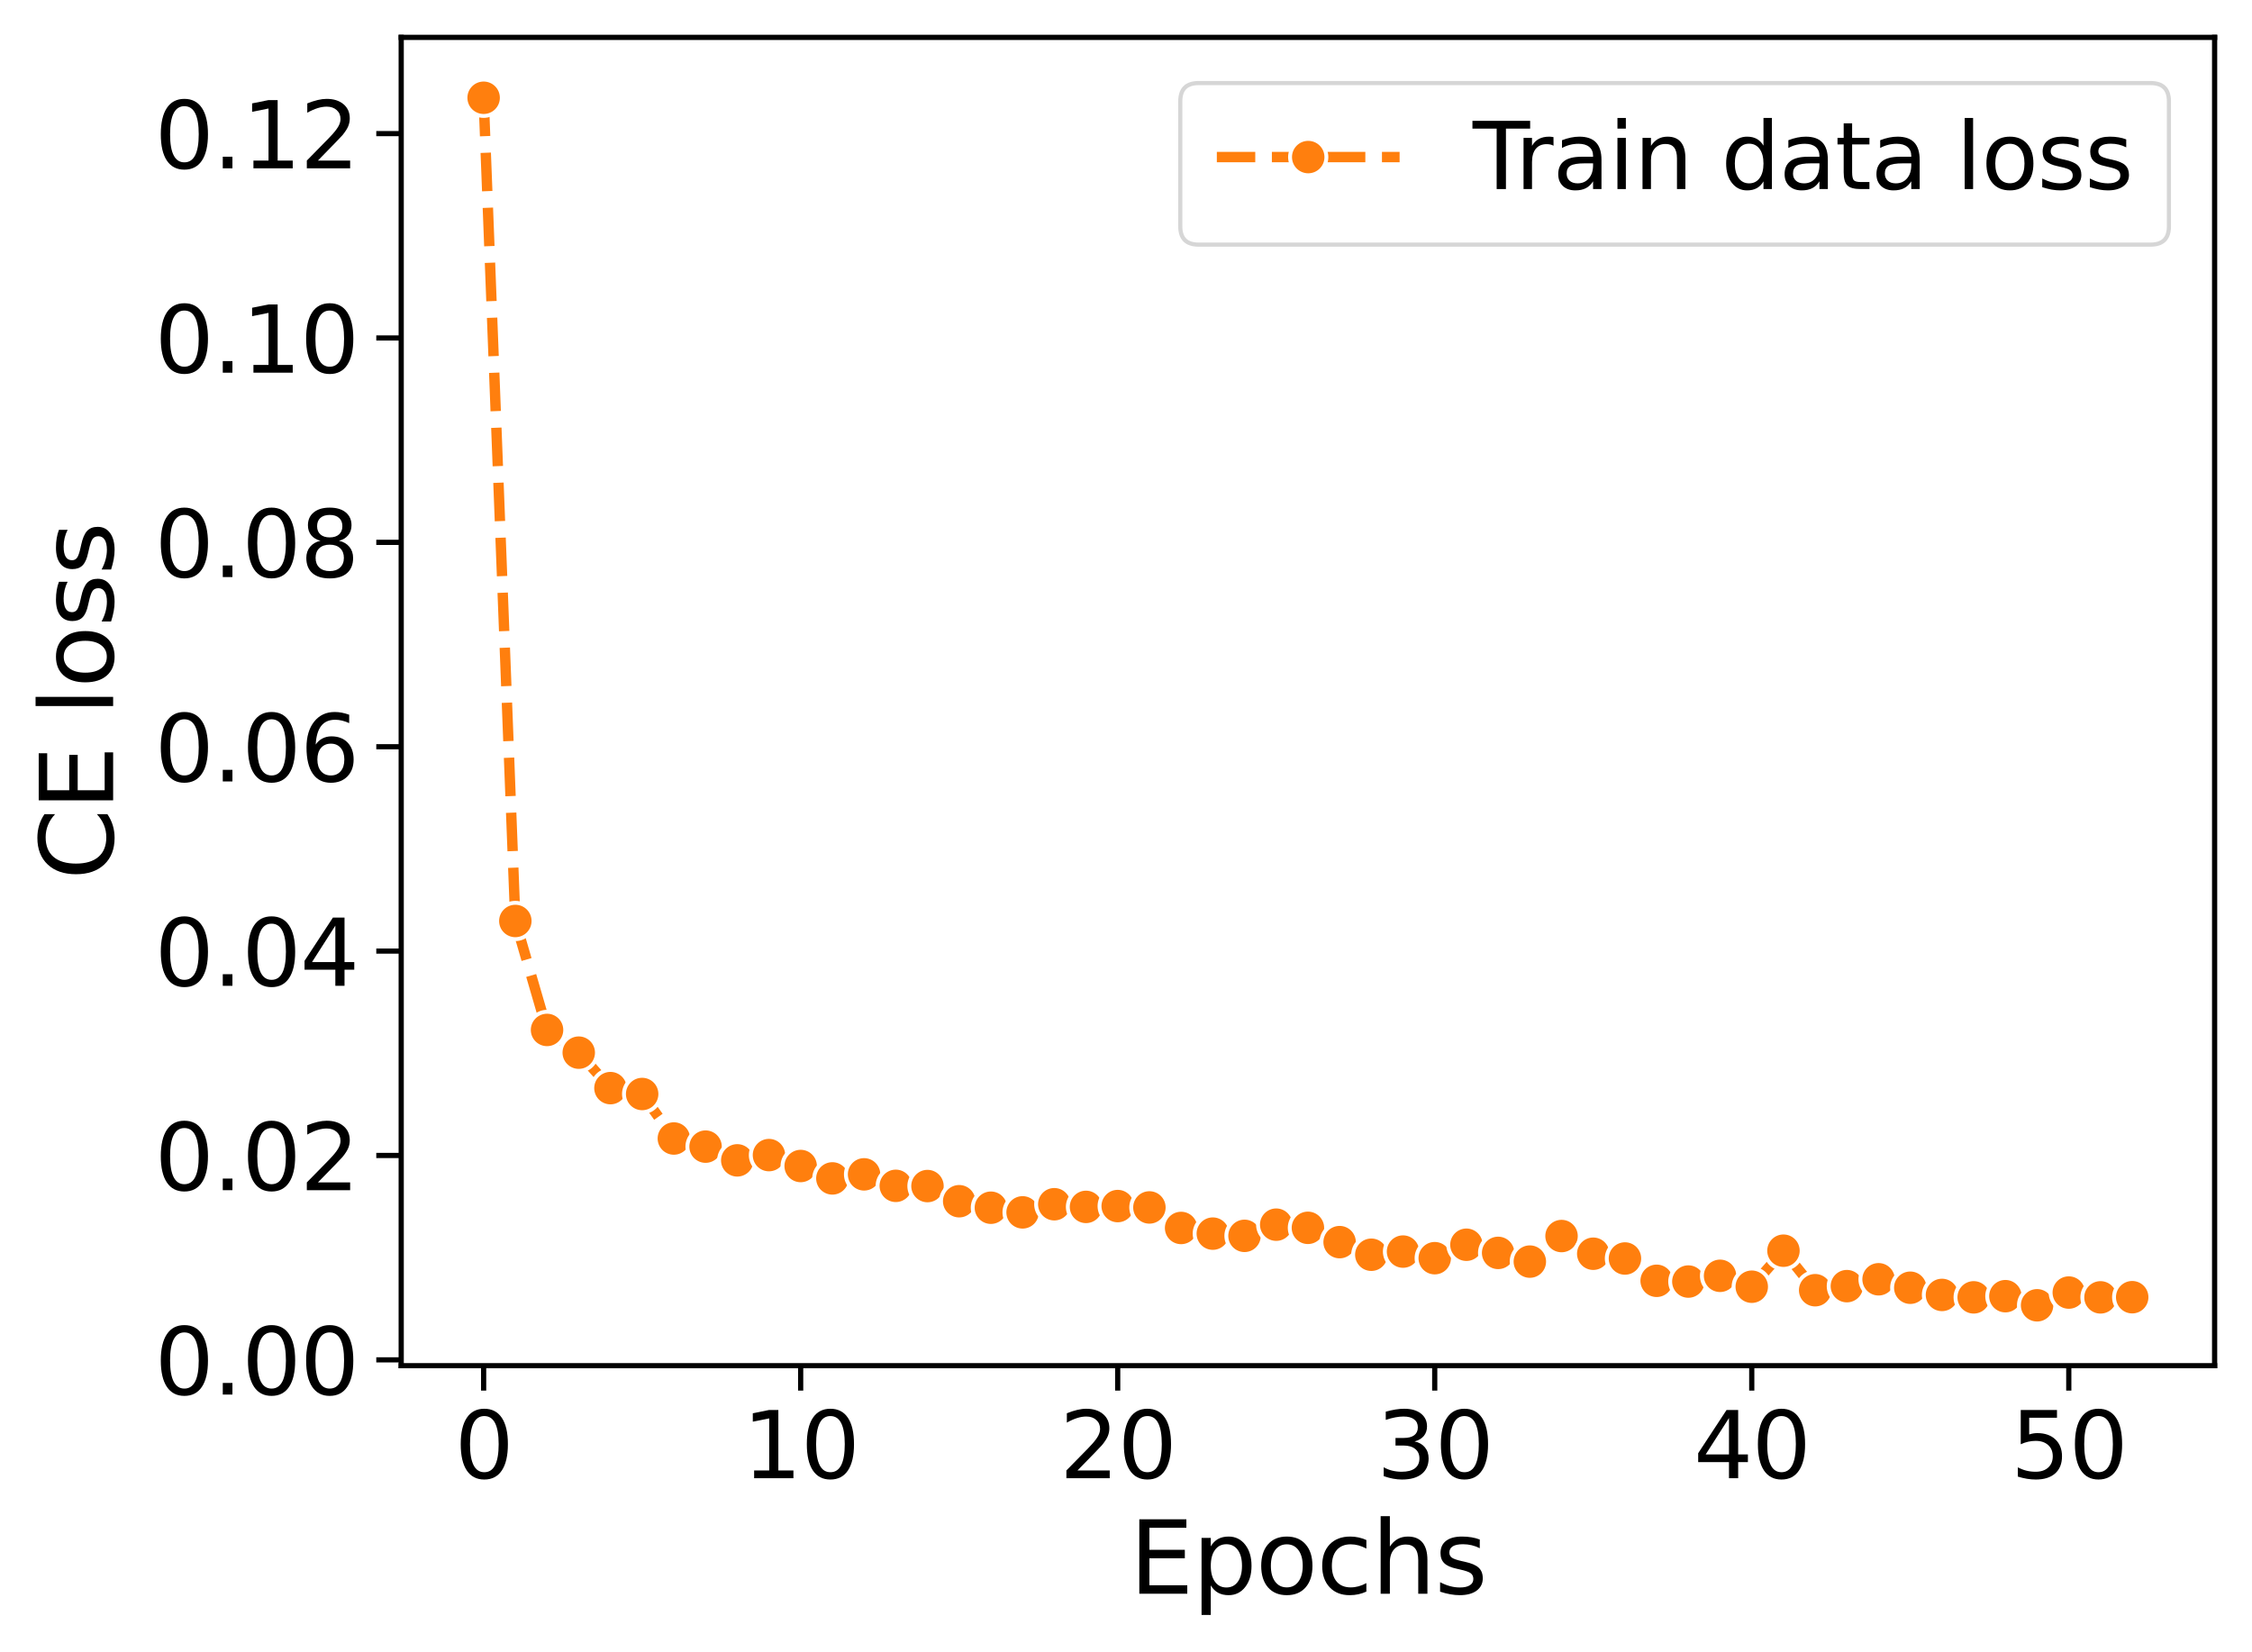 <?xml version="1.0" encoding="utf-8" standalone="no"?>
<!DOCTYPE svg PUBLIC "-//W3C//DTD SVG 1.1//EN"
  "http://www.w3.org/Graphics/SVG/1.1/DTD/svg11.dtd">
<svg xmlns:xlink="http://www.w3.org/1999/xlink" width="433.717pt" height="318.144pt" viewBox="0 0 433.717 318.144" xmlns="http://www.w3.org/2000/svg" version="1.1">
 <defs>
  <style type="text/css">*{stroke-linejoin: round; stroke-linecap: butt}</style>
 </defs>
 <g id="figure_1">
  <g id="patch_1">
   <path d="M 0 318.144 
L 433.717 318.144 
L 433.717 0 
L 0 0 
z
" style="fill: #ffffff"/>
  </g>
  <g id="axes_1">
   <g id="patch_2">
    <path d="M 77.269 263.028 
L 426.517 263.028 
L 426.517 7.2 
L 77.269 7.2 
z
" style="fill: #ffffff"/>
   </g>
   <g id="matplotlib.axis_1">
    <g id="xtick_1">
     <g id="line2d_1">
      <defs>
       <path id="mb8e1237c6f" d="M 0 0 
L 0 4.8 
" style="stroke: #000000"/>
      </defs>
      <g>
       <use xlink:href="#mb8e1237c6f" x="93.144" y="263.028" style="stroke: #000000"/>
      </g>
     </g>
     <g id="text_1">
      <!-- 0 -->
      <g transform="translate(87.545 284.701) scale(0.176 -0.176)">
       <defs>
        <path id="DejaVuSans-30" d="M 2034 4250 
Q 1547 4250 1301 3770 
Q 1056 3291 1056 2328 
Q 1056 1369 1301 889 
Q 1547 409 2034 409 
Q 2525 409 2770 889 
Q 3016 1369 3016 2328 
Q 3016 3291 2770 3770 
Q 2525 4250 2034 4250 
z
M 2034 4750 
Q 2819 4750 3233 4129 
Q 3647 3509 3647 2328 
Q 3647 1150 3233 529 
Q 2819 -91 2034 -91 
Q 1250 -91 836 529 
Q 422 1150 422 2328 
Q 422 3509 836 4129 
Q 1250 4750 2034 4750 
z
" transform="scale(0.016)"/>
       </defs>
       <use xlink:href="#DejaVuSans-30"/>
      </g>
     </g>
    </g>
    <g id="xtick_2">
     <g id="line2d_2">
      <g>
       <use xlink:href="#mb8e1237c6f" x="154.202" y="263.028" style="stroke: #000000"/>
      </g>
     </g>
     <g id="text_2">
      <!-- 10 -->
      <g transform="translate(143.004 284.701) scale(0.176 -0.176)">
       <defs>
        <path id="DejaVuSans-31" d="M 794 531 
L 1825 531 
L 1825 4091 
L 703 3866 
L 703 4441 
L 1819 4666 
L 2450 4666 
L 2450 531 
L 3481 531 
L 3481 0 
L 794 0 
L 794 531 
z
" transform="scale(0.016)"/>
       </defs>
       <use xlink:href="#DejaVuSans-31"/>
       <use xlink:href="#DejaVuSans-30" x="63.623"/>
      </g>
     </g>
    </g>
    <g id="xtick_3">
     <g id="line2d_3">
      <g>
       <use xlink:href="#mb8e1237c6f" x="215.259" y="263.028" style="stroke: #000000"/>
      </g>
     </g>
     <g id="text_3">
      <!-- 20 -->
      <g transform="translate(204.061 284.701) scale(0.176 -0.176)">
       <defs>
        <path id="DejaVuSans-32" d="M 1228 531 
L 3431 531 
L 3431 0 
L 469 0 
L 469 531 
Q 828 903 1448 1529 
Q 2069 2156 2228 2338 
Q 2531 2678 2651 2914 
Q 2772 3150 2772 3378 
Q 2772 3750 2511 3984 
Q 2250 4219 1831 4219 
Q 1534 4219 1204 4116 
Q 875 4013 500 3803 
L 500 4441 
Q 881 4594 1212 4672 
Q 1544 4750 1819 4750 
Q 2544 4750 2975 4387 
Q 3406 4025 3406 3419 
Q 3406 3131 3298 2873 
Q 3191 2616 2906 2266 
Q 2828 2175 2409 1742 
Q 1991 1309 1228 531 
z
" transform="scale(0.016)"/>
       </defs>
       <use xlink:href="#DejaVuSans-32"/>
       <use xlink:href="#DejaVuSans-30" x="63.623"/>
      </g>
     </g>
    </g>
    <g id="xtick_4">
     <g id="line2d_4">
      <g>
       <use xlink:href="#mb8e1237c6f" x="276.316" y="263.028" style="stroke: #000000"/>
      </g>
     </g>
     <g id="text_4">
      <!-- 30 -->
      <g transform="translate(265.118 284.701) scale(0.176 -0.176)">
       <defs>
        <path id="DejaVuSans-33" d="M 2597 2516 
Q 3050 2419 3304 2112 
Q 3559 1806 3559 1356 
Q 3559 666 3084 287 
Q 2609 -91 1734 -91 
Q 1441 -91 1130 -33 
Q 819 25 488 141 
L 488 750 
Q 750 597 1062 519 
Q 1375 441 1716 441 
Q 2309 441 2620 675 
Q 2931 909 2931 1356 
Q 2931 1769 2642 2001 
Q 2353 2234 1838 2234 
L 1294 2234 
L 1294 2753 
L 1863 2753 
Q 2328 2753 2575 2939 
Q 2822 3125 2822 3475 
Q 2822 3834 2567 4026 
Q 2313 4219 1838 4219 
Q 1578 4219 1281 4162 
Q 984 4106 628 3988 
L 628 4550 
Q 988 4650 1302 4700 
Q 1616 4750 1894 4750 
Q 2613 4750 3031 4423 
Q 3450 4097 3450 3541 
Q 3450 3153 3228 2886 
Q 3006 2619 2597 2516 
z
" transform="scale(0.016)"/>
       </defs>
       <use xlink:href="#DejaVuSans-33"/>
       <use xlink:href="#DejaVuSans-30" x="63.623"/>
      </g>
     </g>
    </g>
    <g id="xtick_5">
     <g id="line2d_5">
      <g>
       <use xlink:href="#mb8e1237c6f" x="337.374" y="263.028" style="stroke: #000000"/>
      </g>
     </g>
     <g id="text_5">
      <!-- 40 -->
      <g transform="translate(326.176 284.701) scale(0.176 -0.176)">
       <defs>
        <path id="DejaVuSans-34" d="M 2419 4116 
L 825 1625 
L 2419 1625 
L 2419 4116 
z
M 2253 4666 
L 3047 4666 
L 3047 1625 
L 3713 1625 
L 3713 1100 
L 3047 1100 
L 3047 0 
L 2419 0 
L 2419 1100 
L 313 1100 
L 313 1709 
L 2253 4666 
z
" transform="scale(0.016)"/>
       </defs>
       <use xlink:href="#DejaVuSans-34"/>
       <use xlink:href="#DejaVuSans-30" x="63.623"/>
      </g>
     </g>
    </g>
    <g id="xtick_6">
     <g id="line2d_6">
      <g>
       <use xlink:href="#mb8e1237c6f" x="398.431" y="263.028" style="stroke: #000000"/>
      </g>
     </g>
     <g id="text_6">
      <!-- 50 -->
      <g transform="translate(387.233 284.701) scale(0.176 -0.176)">
       <defs>
        <path id="DejaVuSans-35" d="M 691 4666 
L 3169 4666 
L 3169 4134 
L 1269 4134 
L 1269 2991 
Q 1406 3038 1543 3061 
Q 1681 3084 1819 3084 
Q 2600 3084 3056 2656 
Q 3513 2228 3513 1497 
Q 3513 744 3044 326 
Q 2575 -91 1722 -91 
Q 1428 -91 1123 -41 
Q 819 9 494 109 
L 494 744 
Q 775 591 1075 516 
Q 1375 441 1709 441 
Q 2250 441 2565 725 
Q 2881 1009 2881 1497 
Q 2881 1984 2565 2268 
Q 2250 2553 1709 2553 
Q 1456 2553 1204 2497 
Q 953 2441 691 2322 
L 691 4666 
z
" transform="scale(0.016)"/>
       </defs>
       <use xlink:href="#DejaVuSans-35"/>
       <use xlink:href="#DejaVuSans-30" x="63.623"/>
      </g>
     </g>
    </g>
    <g id="text_7">
     <!-- Epochs -->
     <g transform="translate(217.495 306.95) scale(0.192 -0.192)">
      <defs>
       <path id="DejaVuSans-45" d="M 628 4666 
L 3578 4666 
L 3578 4134 
L 1259 4134 
L 1259 2753 
L 3481 2753 
L 3481 2222 
L 1259 2222 
L 1259 531 
L 3634 531 
L 3634 0 
L 628 0 
L 628 4666 
z
" transform="scale(0.016)"/>
       <path id="DejaVuSans-70" d="M 1159 525 
L 1159 -1331 
L 581 -1331 
L 581 3500 
L 1159 3500 
L 1159 2969 
Q 1341 3281 1617 3432 
Q 1894 3584 2278 3584 
Q 2916 3584 3314 3078 
Q 3713 2572 3713 1747 
Q 3713 922 3314 415 
Q 2916 -91 2278 -91 
Q 1894 -91 1617 61 
Q 1341 213 1159 525 
z
M 3116 1747 
Q 3116 2381 2855 2742 
Q 2594 3103 2138 3103 
Q 1681 3103 1420 2742 
Q 1159 2381 1159 1747 
Q 1159 1113 1420 752 
Q 1681 391 2138 391 
Q 2594 391 2855 752 
Q 3116 1113 3116 1747 
z
" transform="scale(0.016)"/>
       <path id="DejaVuSans-6f" d="M 1959 3097 
Q 1497 3097 1228 2736 
Q 959 2375 959 1747 
Q 959 1119 1226 758 
Q 1494 397 1959 397 
Q 2419 397 2687 759 
Q 2956 1122 2956 1747 
Q 2956 2369 2687 2733 
Q 2419 3097 1959 3097 
z
M 1959 3584 
Q 2709 3584 3137 3096 
Q 3566 2609 3566 1747 
Q 3566 888 3137 398 
Q 2709 -91 1959 -91 
Q 1206 -91 779 398 
Q 353 888 353 1747 
Q 353 2609 779 3096 
Q 1206 3584 1959 3584 
z
" transform="scale(0.016)"/>
       <path id="DejaVuSans-63" d="M 3122 3366 
L 3122 2828 
Q 2878 2963 2633 3030 
Q 2388 3097 2138 3097 
Q 1578 3097 1268 2742 
Q 959 2388 959 1747 
Q 959 1106 1268 751 
Q 1578 397 2138 397 
Q 2388 397 2633 464 
Q 2878 531 3122 666 
L 3122 134 
Q 2881 22 2623 -34 
Q 2366 -91 2075 -91 
Q 1284 -91 818 406 
Q 353 903 353 1747 
Q 353 2603 823 3093 
Q 1294 3584 2113 3584 
Q 2378 3584 2631 3529 
Q 2884 3475 3122 3366 
z
" transform="scale(0.016)"/>
       <path id="DejaVuSans-68" d="M 3513 2113 
L 3513 0 
L 2938 0 
L 2938 2094 
Q 2938 2591 2744 2837 
Q 2550 3084 2163 3084 
Q 1697 3084 1428 2787 
Q 1159 2491 1159 1978 
L 1159 0 
L 581 0 
L 581 4863 
L 1159 4863 
L 1159 2956 
Q 1366 3272 1645 3428 
Q 1925 3584 2291 3584 
Q 2894 3584 3203 3211 
Q 3513 2838 3513 2113 
z
" transform="scale(0.016)"/>
       <path id="DejaVuSans-73" d="M 2834 3397 
L 2834 2853 
Q 2591 2978 2328 3040 
Q 2066 3103 1784 3103 
Q 1356 3103 1142 2972 
Q 928 2841 928 2578 
Q 928 2378 1081 2264 
Q 1234 2150 1697 2047 
L 1894 2003 
Q 2506 1872 2764 1633 
Q 3022 1394 3022 966 
Q 3022 478 2636 193 
Q 2250 -91 1575 -91 
Q 1294 -91 989 -36 
Q 684 19 347 128 
L 347 722 
Q 666 556 975 473 
Q 1284 391 1588 391 
Q 1994 391 2212 530 
Q 2431 669 2431 922 
Q 2431 1156 2273 1281 
Q 2116 1406 1581 1522 
L 1381 1569 
Q 847 1681 609 1914 
Q 372 2147 372 2553 
Q 372 3047 722 3315 
Q 1072 3584 1716 3584 
Q 2034 3584 2315 3537 
Q 2597 3491 2834 3397 
z
" transform="scale(0.016)"/>
      </defs>
      <use xlink:href="#DejaVuSans-45"/>
      <use xlink:href="#DejaVuSans-70" x="63.184"/>
      <use xlink:href="#DejaVuSans-6f" x="126.66"/>
      <use xlink:href="#DejaVuSans-63" x="187.842"/>
      <use xlink:href="#DejaVuSans-68" x="242.822"/>
      <use xlink:href="#DejaVuSans-73" x="306.201"/>
     </g>
    </g>
   </g>
   <g id="matplotlib.axis_2">
    <g id="ytick_1">
     <g id="line2d_7">
      <defs>
       <path id="m549cea4c6b" d="M 0 0 
L -4.8 0 
" style="stroke: #000000"/>
      </defs>
      <g>
       <use xlink:href="#m549cea4c6b" x="77.269" y="261.905" style="stroke: #000000"/>
      </g>
     </g>
     <g id="text_8">
      <!-- 0.00 -->
      <g transform="translate(29.782 268.592) scale(0.176 -0.176)">
       <defs>
        <path id="DejaVuSans-2e" d="M 684 794 
L 1344 794 
L 1344 0 
L 684 0 
L 684 794 
z
" transform="scale(0.016)"/>
       </defs>
       <use xlink:href="#DejaVuSans-30"/>
       <use xlink:href="#DejaVuSans-2e" x="63.623"/>
       <use xlink:href="#DejaVuSans-30" x="95.41"/>
       <use xlink:href="#DejaVuSans-30" x="159.033"/>
      </g>
     </g>
    </g>
    <g id="ytick_2">
     <g id="line2d_8">
      <g>
       <use xlink:href="#m549cea4c6b" x="77.269" y="222.543" style="stroke: #000000"/>
      </g>
     </g>
     <g id="text_9">
      <!-- 0.02 -->
      <g transform="translate(29.782 229.229) scale(0.176 -0.176)">
       <use xlink:href="#DejaVuSans-30"/>
       <use xlink:href="#DejaVuSans-2e" x="63.623"/>
       <use xlink:href="#DejaVuSans-30" x="95.41"/>
       <use xlink:href="#DejaVuSans-32" x="159.033"/>
      </g>
     </g>
    </g>
    <g id="ytick_3">
     <g id="line2d_9">
      <g>
       <use xlink:href="#m549cea4c6b" x="77.269" y="183.181" style="stroke: #000000"/>
      </g>
     </g>
     <g id="text_10">
      <!-- 0.04 -->
      <g transform="translate(29.782 189.867) scale(0.176 -0.176)">
       <use xlink:href="#DejaVuSans-30"/>
       <use xlink:href="#DejaVuSans-2e" x="63.623"/>
       <use xlink:href="#DejaVuSans-30" x="95.41"/>
       <use xlink:href="#DejaVuSans-34" x="159.033"/>
      </g>
     </g>
    </g>
    <g id="ytick_4">
     <g id="line2d_10">
      <g>
       <use xlink:href="#m549cea4c6b" x="77.269" y="143.819" style="stroke: #000000"/>
      </g>
     </g>
     <g id="text_11">
      <!-- 0.06 -->
      <g transform="translate(29.782 150.505) scale(0.176 -0.176)">
       <defs>
        <path id="DejaVuSans-36" d="M 2113 2584 
Q 1688 2584 1439 2293 
Q 1191 2003 1191 1497 
Q 1191 994 1439 701 
Q 1688 409 2113 409 
Q 2538 409 2786 701 
Q 3034 994 3034 1497 
Q 3034 2003 2786 2293 
Q 2538 2584 2113 2584 
z
M 3366 4563 
L 3366 3988 
Q 3128 4100 2886 4159 
Q 2644 4219 2406 4219 
Q 1781 4219 1451 3797 
Q 1122 3375 1075 2522 
Q 1259 2794 1537 2939 
Q 1816 3084 2150 3084 
Q 2853 3084 3261 2657 
Q 3669 2231 3669 1497 
Q 3669 778 3244 343 
Q 2819 -91 2113 -91 
Q 1303 -91 875 529 
Q 447 1150 447 2328 
Q 447 3434 972 4092 
Q 1497 4750 2381 4750 
Q 2619 4750 2861 4703 
Q 3103 4656 3366 4563 
z
" transform="scale(0.016)"/>
       </defs>
       <use xlink:href="#DejaVuSans-30"/>
       <use xlink:href="#DejaVuSans-2e" x="63.623"/>
       <use xlink:href="#DejaVuSans-30" x="95.41"/>
       <use xlink:href="#DejaVuSans-36" x="159.033"/>
      </g>
     </g>
    </g>
    <g id="ytick_5">
     <g id="line2d_11">
      <g>
       <use xlink:href="#m549cea4c6b" x="77.269" y="104.456" style="stroke: #000000"/>
      </g>
     </g>
     <g id="text_12">
      <!-- 0.08 -->
      <g transform="translate(29.782 111.143) scale(0.176 -0.176)">
       <defs>
        <path id="DejaVuSans-38" d="M 2034 2216 
Q 1584 2216 1326 1975 
Q 1069 1734 1069 1313 
Q 1069 891 1326 650 
Q 1584 409 2034 409 
Q 2484 409 2743 651 
Q 3003 894 3003 1313 
Q 3003 1734 2745 1975 
Q 2488 2216 2034 2216 
z
M 1403 2484 
Q 997 2584 770 2862 
Q 544 3141 544 3541 
Q 544 4100 942 4425 
Q 1341 4750 2034 4750 
Q 2731 4750 3128 4425 
Q 3525 4100 3525 3541 
Q 3525 3141 3298 2862 
Q 3072 2584 2669 2484 
Q 3125 2378 3379 2068 
Q 3634 1759 3634 1313 
Q 3634 634 3220 271 
Q 2806 -91 2034 -91 
Q 1263 -91 848 271 
Q 434 634 434 1313 
Q 434 1759 690 2068 
Q 947 2378 1403 2484 
z
M 1172 3481 
Q 1172 3119 1398 2916 
Q 1625 2713 2034 2713 
Q 2441 2713 2670 2916 
Q 2900 3119 2900 3481 
Q 2900 3844 2670 4047 
Q 2441 4250 2034 4250 
Q 1625 4250 1398 4047 
Q 1172 3844 1172 3481 
z
" transform="scale(0.016)"/>
       </defs>
       <use xlink:href="#DejaVuSans-30"/>
       <use xlink:href="#DejaVuSans-2e" x="63.623"/>
       <use xlink:href="#DejaVuSans-30" x="95.41"/>
       <use xlink:href="#DejaVuSans-38" x="159.033"/>
      </g>
     </g>
    </g>
    <g id="ytick_6">
     <g id="line2d_12">
      <g>
       <use xlink:href="#m549cea4c6b" x="77.269" y="65.094" style="stroke: #000000"/>
      </g>
     </g>
     <g id="text_13">
      <!-- 0.10 -->
      <g transform="translate(29.782 71.781) scale(0.176 -0.176)">
       <use xlink:href="#DejaVuSans-30"/>
       <use xlink:href="#DejaVuSans-2e" x="63.623"/>
       <use xlink:href="#DejaVuSans-31" x="95.41"/>
       <use xlink:href="#DejaVuSans-30" x="159.033"/>
      </g>
     </g>
    </g>
    <g id="ytick_7">
     <g id="line2d_13">
      <g>
       <use xlink:href="#m549cea4c6b" x="77.269" y="25.732" style="stroke: #000000"/>
      </g>
     </g>
     <g id="text_14">
      <!-- 0.12 -->
      <g transform="translate(29.782 32.419) scale(0.176 -0.176)">
       <use xlink:href="#DejaVuSans-30"/>
       <use xlink:href="#DejaVuSans-2e" x="63.623"/>
       <use xlink:href="#DejaVuSans-31" x="95.41"/>
       <use xlink:href="#DejaVuSans-32" x="159.033"/>
      </g>
     </g>
    </g>
    <g id="text_15">
     <!-- CE loss -->
     <g transform="translate(21.789 169.477) rotate(-90) scale(0.192 -0.192)">
      <defs>
       <path id="DejaVuSans-43" d="M 4122 4306 
L 4122 3641 
Q 3803 3938 3442 4084 
Q 3081 4231 2675 4231 
Q 1875 4231 1450 3742 
Q 1025 3253 1025 2328 
Q 1025 1406 1450 917 
Q 1875 428 2675 428 
Q 3081 428 3442 575 
Q 3803 722 4122 1019 
L 4122 359 
Q 3791 134 3420 21 
Q 3050 -91 2638 -91 
Q 1578 -91 968 557 
Q 359 1206 359 2328 
Q 359 3453 968 4101 
Q 1578 4750 2638 4750 
Q 3056 4750 3426 4639 
Q 3797 4528 4122 4306 
z
" transform="scale(0.016)"/>
       <path id="DejaVuSans-20" transform="scale(0.016)"/>
       <path id="DejaVuSans-6c" d="M 603 4863 
L 1178 4863 
L 1178 0 
L 603 0 
L 603 4863 
z
" transform="scale(0.016)"/>
      </defs>
      <use xlink:href="#DejaVuSans-43"/>
      <use xlink:href="#DejaVuSans-45" x="69.824"/>
      <use xlink:href="#DejaVuSans-20" x="133.008"/>
      <use xlink:href="#DejaVuSans-6c" x="164.795"/>
      <use xlink:href="#DejaVuSans-6f" x="192.578"/>
      <use xlink:href="#DejaVuSans-73" x="253.76"/>
      <use xlink:href="#DejaVuSans-73" x="305.859"/>
     </g>
    </g>
   </g>
   <g id="line2d_14">
    <path d="M 93.144 18.829 
L 99.25 177.38 
L 105.356 198.367 
L 111.462 202.74 
L 117.567 209.572 
L 123.673 210.704 
L 129.779 219.276 
L 135.885 220.841 
L 141.99 223.485 
L 148.096 222.471 
L 154.202 224.574 
L 160.307 226.961 
L 166.413 226.179 
L 172.519 228.393 
L 178.625 228.435 
L 184.73 231.355 
L 190.836 232.606 
L 196.942 233.501 
L 203.048 231.935 
L 209.153 232.447 
L 215.259 232.288 
L 221.365 232.553 
L 227.471 236.505 
L 233.576 237.596 
L 239.682 238.024 
L 245.788 235.87 
L 251.893 236.48 
L 257.999 239.233 
L 264.105 241.662 
L 270.211 241.054 
L 276.316 242.325 
L 282.422 239.737 
L 288.528 241.307 
L 294.634 242.984 
L 300.739 238.062 
L 306.845 241.468 
L 312.951 242.387 
L 319.057 246.683 
L 325.162 246.827 
L 331.268 245.721 
L 337.374 247.821 
L 343.48 240.883 
L 349.585 248.495 
L 355.691 247.71 
L 361.797 246.389 
L 367.902 248.017 
L 374.008 249.403 
L 380.114 249.87 
L 386.22 249.643 
L 392.325 251.399 
L 398.431 248.946 
L 404.537 249.873 
L 410.643 249.841 
" clip-path="url(#p34d384d8d8)" style="fill: none; stroke-dasharray: 7.4,3.2; stroke-dashoffset: 0; stroke: #ff7f0e; stroke-width: 2"/>
    <defs>
     <path id="m9e5926b954" d="M 0 3.5 
C 0.928 3.5 1.819 3.131 2.475 2.475 
C 3.131 1.819 3.5 0.928 3.5 0 
C 3.5 -0.928 3.131 -1.819 2.475 -2.475 
C 1.819 -3.131 0.928 -3.5 0 -3.5 
C -0.928 -3.5 -1.819 -3.131 -2.475 -2.475 
C -3.131 -1.819 -3.5 -0.928 -3.5 0 
C -3.5 0.928 -3.131 1.819 -2.475 2.475 
C -1.819 3.131 -0.928 3.5 0 3.5 
z
" style="stroke: #ffffff; stroke-width: 0.75"/>
    </defs>
    <g clip-path="url(#p34d384d8d8)">
     <use xlink:href="#m9e5926b954" x="93.144" y="18.829" style="fill: #ff7f0e; stroke: #ffffff; stroke-width: 0.75"/>
     <use xlink:href="#m9e5926b954" x="99.25" y="177.38" style="fill: #ff7f0e; stroke: #ffffff; stroke-width: 0.75"/>
     <use xlink:href="#m9e5926b954" x="105.356" y="198.367" style="fill: #ff7f0e; stroke: #ffffff; stroke-width: 0.75"/>
     <use xlink:href="#m9e5926b954" x="111.462" y="202.74" style="fill: #ff7f0e; stroke: #ffffff; stroke-width: 0.75"/>
     <use xlink:href="#m9e5926b954" x="117.567" y="209.572" style="fill: #ff7f0e; stroke: #ffffff; stroke-width: 0.75"/>
     <use xlink:href="#m9e5926b954" x="123.673" y="210.704" style="fill: #ff7f0e; stroke: #ffffff; stroke-width: 0.75"/>
     <use xlink:href="#m9e5926b954" x="129.779" y="219.276" style="fill: #ff7f0e; stroke: #ffffff; stroke-width: 0.75"/>
     <use xlink:href="#m9e5926b954" x="135.885" y="220.841" style="fill: #ff7f0e; stroke: #ffffff; stroke-width: 0.75"/>
     <use xlink:href="#m9e5926b954" x="141.99" y="223.485" style="fill: #ff7f0e; stroke: #ffffff; stroke-width: 0.75"/>
     <use xlink:href="#m9e5926b954" x="148.096" y="222.471" style="fill: #ff7f0e; stroke: #ffffff; stroke-width: 0.75"/>
     <use xlink:href="#m9e5926b954" x="154.202" y="224.574" style="fill: #ff7f0e; stroke: #ffffff; stroke-width: 0.75"/>
     <use xlink:href="#m9e5926b954" x="160.307" y="226.961" style="fill: #ff7f0e; stroke: #ffffff; stroke-width: 0.75"/>
     <use xlink:href="#m9e5926b954" x="166.413" y="226.179" style="fill: #ff7f0e; stroke: #ffffff; stroke-width: 0.75"/>
     <use xlink:href="#m9e5926b954" x="172.519" y="228.393" style="fill: #ff7f0e; stroke: #ffffff; stroke-width: 0.75"/>
     <use xlink:href="#m9e5926b954" x="178.625" y="228.435" style="fill: #ff7f0e; stroke: #ffffff; stroke-width: 0.75"/>
     <use xlink:href="#m9e5926b954" x="184.73" y="231.355" style="fill: #ff7f0e; stroke: #ffffff; stroke-width: 0.75"/>
     <use xlink:href="#m9e5926b954" x="190.836" y="232.606" style="fill: #ff7f0e; stroke: #ffffff; stroke-width: 0.75"/>
     <use xlink:href="#m9e5926b954" x="196.942" y="233.501" style="fill: #ff7f0e; stroke: #ffffff; stroke-width: 0.75"/>
     <use xlink:href="#m9e5926b954" x="203.048" y="231.935" style="fill: #ff7f0e; stroke: #ffffff; stroke-width: 0.75"/>
     <use xlink:href="#m9e5926b954" x="209.153" y="232.447" style="fill: #ff7f0e; stroke: #ffffff; stroke-width: 0.75"/>
     <use xlink:href="#m9e5926b954" x="215.259" y="232.288" style="fill: #ff7f0e; stroke: #ffffff; stroke-width: 0.75"/>
     <use xlink:href="#m9e5926b954" x="221.365" y="232.553" style="fill: #ff7f0e; stroke: #ffffff; stroke-width: 0.75"/>
     <use xlink:href="#m9e5926b954" x="227.471" y="236.505" style="fill: #ff7f0e; stroke: #ffffff; stroke-width: 0.75"/>
     <use xlink:href="#m9e5926b954" x="233.576" y="237.596" style="fill: #ff7f0e; stroke: #ffffff; stroke-width: 0.75"/>
     <use xlink:href="#m9e5926b954" x="239.682" y="238.024" style="fill: #ff7f0e; stroke: #ffffff; stroke-width: 0.75"/>
     <use xlink:href="#m9e5926b954" x="245.788" y="235.87" style="fill: #ff7f0e; stroke: #ffffff; stroke-width: 0.75"/>
     <use xlink:href="#m9e5926b954" x="251.893" y="236.48" style="fill: #ff7f0e; stroke: #ffffff; stroke-width: 0.75"/>
     <use xlink:href="#m9e5926b954" x="257.999" y="239.233" style="fill: #ff7f0e; stroke: #ffffff; stroke-width: 0.75"/>
     <use xlink:href="#m9e5926b954" x="264.105" y="241.662" style="fill: #ff7f0e; stroke: #ffffff; stroke-width: 0.75"/>
     <use xlink:href="#m9e5926b954" x="270.211" y="241.054" style="fill: #ff7f0e; stroke: #ffffff; stroke-width: 0.75"/>
     <use xlink:href="#m9e5926b954" x="276.316" y="242.325" style="fill: #ff7f0e; stroke: #ffffff; stroke-width: 0.75"/>
     <use xlink:href="#m9e5926b954" x="282.422" y="239.737" style="fill: #ff7f0e; stroke: #ffffff; stroke-width: 0.75"/>
     <use xlink:href="#m9e5926b954" x="288.528" y="241.307" style="fill: #ff7f0e; stroke: #ffffff; stroke-width: 0.75"/>
     <use xlink:href="#m9e5926b954" x="294.634" y="242.984" style="fill: #ff7f0e; stroke: #ffffff; stroke-width: 0.75"/>
     <use xlink:href="#m9e5926b954" x="300.739" y="238.062" style="fill: #ff7f0e; stroke: #ffffff; stroke-width: 0.75"/>
     <use xlink:href="#m9e5926b954" x="306.845" y="241.468" style="fill: #ff7f0e; stroke: #ffffff; stroke-width: 0.75"/>
     <use xlink:href="#m9e5926b954" x="312.951" y="242.387" style="fill: #ff7f0e; stroke: #ffffff; stroke-width: 0.75"/>
     <use xlink:href="#m9e5926b954" x="319.057" y="246.683" style="fill: #ff7f0e; stroke: #ffffff; stroke-width: 0.75"/>
     <use xlink:href="#m9e5926b954" x="325.162" y="246.827" style="fill: #ff7f0e; stroke: #ffffff; stroke-width: 0.75"/>
     <use xlink:href="#m9e5926b954" x="331.268" y="245.721" style="fill: #ff7f0e; stroke: #ffffff; stroke-width: 0.75"/>
     <use xlink:href="#m9e5926b954" x="337.374" y="247.821" style="fill: #ff7f0e; stroke: #ffffff; stroke-width: 0.75"/>
     <use xlink:href="#m9e5926b954" x="343.48" y="240.883" style="fill: #ff7f0e; stroke: #ffffff; stroke-width: 0.75"/>
     <use xlink:href="#m9e5926b954" x="349.585" y="248.495" style="fill: #ff7f0e; stroke: #ffffff; stroke-width: 0.75"/>
     <use xlink:href="#m9e5926b954" x="355.691" y="247.71" style="fill: #ff7f0e; stroke: #ffffff; stroke-width: 0.75"/>
     <use xlink:href="#m9e5926b954" x="361.797" y="246.389" style="fill: #ff7f0e; stroke: #ffffff; stroke-width: 0.75"/>
     <use xlink:href="#m9e5926b954" x="367.902" y="248.017" style="fill: #ff7f0e; stroke: #ffffff; stroke-width: 0.75"/>
     <use xlink:href="#m9e5926b954" x="374.008" y="249.403" style="fill: #ff7f0e; stroke: #ffffff; stroke-width: 0.75"/>
     <use xlink:href="#m9e5926b954" x="380.114" y="249.87" style="fill: #ff7f0e; stroke: #ffffff; stroke-width: 0.75"/>
     <use xlink:href="#m9e5926b954" x="386.22" y="249.643" style="fill: #ff7f0e; stroke: #ffffff; stroke-width: 0.75"/>
     <use xlink:href="#m9e5926b954" x="392.325" y="251.399" style="fill: #ff7f0e; stroke: #ffffff; stroke-width: 0.75"/>
     <use xlink:href="#m9e5926b954" x="398.431" y="248.946" style="fill: #ff7f0e; stroke: #ffffff; stroke-width: 0.75"/>
     <use xlink:href="#m9e5926b954" x="404.537" y="249.873" style="fill: #ff7f0e; stroke: #ffffff; stroke-width: 0.75"/>
     <use xlink:href="#m9e5926b954" x="410.643" y="249.841" style="fill: #ff7f0e; stroke: #ffffff; stroke-width: 0.75"/>
    </g>
   </g>
   <g id="patch_3">
    <path d="M 77.269 263.028 
L 77.269 7.2 
" style="fill: none; stroke: #000000; stroke-linejoin: miter; stroke-linecap: square"/>
   </g>
   <g id="patch_4">
    <path d="M 426.517 263.028 
L 426.517 7.2 
" style="fill: none; stroke: #000000; stroke-linejoin: miter; stroke-linecap: square"/>
   </g>
   <g id="patch_5">
    <path d="M 77.269 263.028 
L 426.517 263.028 
" style="fill: none; stroke: #000000; stroke-linejoin: miter; stroke-linecap: square"/>
   </g>
   <g id="patch_6">
    <path d="M 77.269 7.2 
L 426.517 7.2 
" style="fill: none; stroke: #000000; stroke-linejoin: miter; stroke-linecap: square"/>
   </g>
   <g id="legend_1">
    <g id="patch_7">
     <path d="M 230.833 47.114 
L 414.197 47.114 
Q 417.717 47.114 417.717 43.593 
L 417.717 19.52 
Q 417.717 16 414.197 16 
L 230.833 16 
Q 227.313 16 227.313 19.52 
L 227.313 43.593 
Q 227.313 47.114 230.833 47.114 
z
" style="fill: #ffffff; opacity: 0.8; stroke: #cccccc; stroke-width: 0.8; stroke-linejoin: miter"/>
    </g>
    <g id="line2d_15">
     <path d="M 234.353 30.253 
L 251.953 30.253 
L 269.553 30.253 
" style="fill: none; stroke-dasharray: 7.4,3.2; stroke-dashoffset: 0; stroke: #ff7f0e; stroke-width: 2"/>
     <g>
      <use xlink:href="#m9e5926b954" x="251.953" y="30.253" style="fill: #ff7f0e; stroke: #ffffff; stroke-width: 0.75"/>
     </g>
    </g>
    <g id="text_16">
     <!-- Train data loss -->
     <g transform="translate(283.633 36.413) scale(0.176 -0.176)">
      <defs>
       <path id="DejaVuSans-54" d="M -19 4666 
L 3928 4666 
L 3928 4134 
L 2272 4134 
L 2272 0 
L 1638 0 
L 1638 4134 
L -19 4134 
L -19 4666 
z
" transform="scale(0.016)"/>
       <path id="DejaVuSans-72" d="M 2631 2963 
Q 2534 3019 2420 3045 
Q 2306 3072 2169 3072 
Q 1681 3072 1420 2755 
Q 1159 2438 1159 1844 
L 1159 0 
L 581 0 
L 581 3500 
L 1159 3500 
L 1159 2956 
Q 1341 3275 1631 3429 
Q 1922 3584 2338 3584 
Q 2397 3584 2469 3576 
Q 2541 3569 2628 3553 
L 2631 2963 
z
" transform="scale(0.016)"/>
       <path id="DejaVuSans-61" d="M 2194 1759 
Q 1497 1759 1228 1600 
Q 959 1441 959 1056 
Q 959 750 1161 570 
Q 1363 391 1709 391 
Q 2188 391 2477 730 
Q 2766 1069 2766 1631 
L 2766 1759 
L 2194 1759 
z
M 3341 1997 
L 3341 0 
L 2766 0 
L 2766 531 
Q 2569 213 2275 61 
Q 1981 -91 1556 -91 
Q 1019 -91 701 211 
Q 384 513 384 1019 
Q 384 1609 779 1909 
Q 1175 2209 1959 2209 
L 2766 2209 
L 2766 2266 
Q 2766 2663 2505 2880 
Q 2244 3097 1772 3097 
Q 1472 3097 1187 3025 
Q 903 2953 641 2809 
L 641 3341 
Q 956 3463 1253 3523 
Q 1550 3584 1831 3584 
Q 2591 3584 2966 3190 
Q 3341 2797 3341 1997 
z
" transform="scale(0.016)"/>
       <path id="DejaVuSans-69" d="M 603 3500 
L 1178 3500 
L 1178 0 
L 603 0 
L 603 3500 
z
M 603 4863 
L 1178 4863 
L 1178 4134 
L 603 4134 
L 603 4863 
z
" transform="scale(0.016)"/>
       <path id="DejaVuSans-6e" d="M 3513 2113 
L 3513 0 
L 2938 0 
L 2938 2094 
Q 2938 2591 2744 2837 
Q 2550 3084 2163 3084 
Q 1697 3084 1428 2787 
Q 1159 2491 1159 1978 
L 1159 0 
L 581 0 
L 581 3500 
L 1159 3500 
L 1159 2956 
Q 1366 3272 1645 3428 
Q 1925 3584 2291 3584 
Q 2894 3584 3203 3211 
Q 3513 2838 3513 2113 
z
" transform="scale(0.016)"/>
       <path id="DejaVuSans-64" d="M 2906 2969 
L 2906 4863 
L 3481 4863 
L 3481 0 
L 2906 0 
L 2906 525 
Q 2725 213 2448 61 
Q 2172 -91 1784 -91 
Q 1150 -91 751 415 
Q 353 922 353 1747 
Q 353 2572 751 3078 
Q 1150 3584 1784 3584 
Q 2172 3584 2448 3432 
Q 2725 3281 2906 2969 
z
M 947 1747 
Q 947 1113 1208 752 
Q 1469 391 1925 391 
Q 2381 391 2643 752 
Q 2906 1113 2906 1747 
Q 2906 2381 2643 2742 
Q 2381 3103 1925 3103 
Q 1469 3103 1208 2742 
Q 947 2381 947 1747 
z
" transform="scale(0.016)"/>
       <path id="DejaVuSans-74" d="M 1172 4494 
L 1172 3500 
L 2356 3500 
L 2356 3053 
L 1172 3053 
L 1172 1153 
Q 1172 725 1289 603 
Q 1406 481 1766 481 
L 2356 481 
L 2356 0 
L 1766 0 
Q 1100 0 847 248 
Q 594 497 594 1153 
L 594 3053 
L 172 3053 
L 172 3500 
L 594 3500 
L 594 4494 
L 1172 4494 
z
" transform="scale(0.016)"/>
      </defs>
      <use xlink:href="#DejaVuSans-54"/>
      <use xlink:href="#DejaVuSans-72" x="46.334"/>
      <use xlink:href="#DejaVuSans-61" x="87.447"/>
      <use xlink:href="#DejaVuSans-69" x="148.727"/>
      <use xlink:href="#DejaVuSans-6e" x="176.51"/>
      <use xlink:href="#DejaVuSans-20" x="239.889"/>
      <use xlink:href="#DejaVuSans-64" x="271.676"/>
      <use xlink:href="#DejaVuSans-61" x="335.152"/>
      <use xlink:href="#DejaVuSans-74" x="396.432"/>
      <use xlink:href="#DejaVuSans-61" x="435.641"/>
      <use xlink:href="#DejaVuSans-20" x="496.92"/>
      <use xlink:href="#DejaVuSans-6c" x="528.707"/>
      <use xlink:href="#DejaVuSans-6f" x="556.49"/>
      <use xlink:href="#DejaVuSans-73" x="617.672"/>
      <use xlink:href="#DejaVuSans-73" x="669.771"/>
     </g>
    </g>
   </g>
  </g>
 </g>
 <defs>
  <clipPath id="p34d384d8d8">
   <rect x="77.269" y="7.2" width="349.248" height="255.828"/>
  </clipPath>
 </defs>
</svg>
